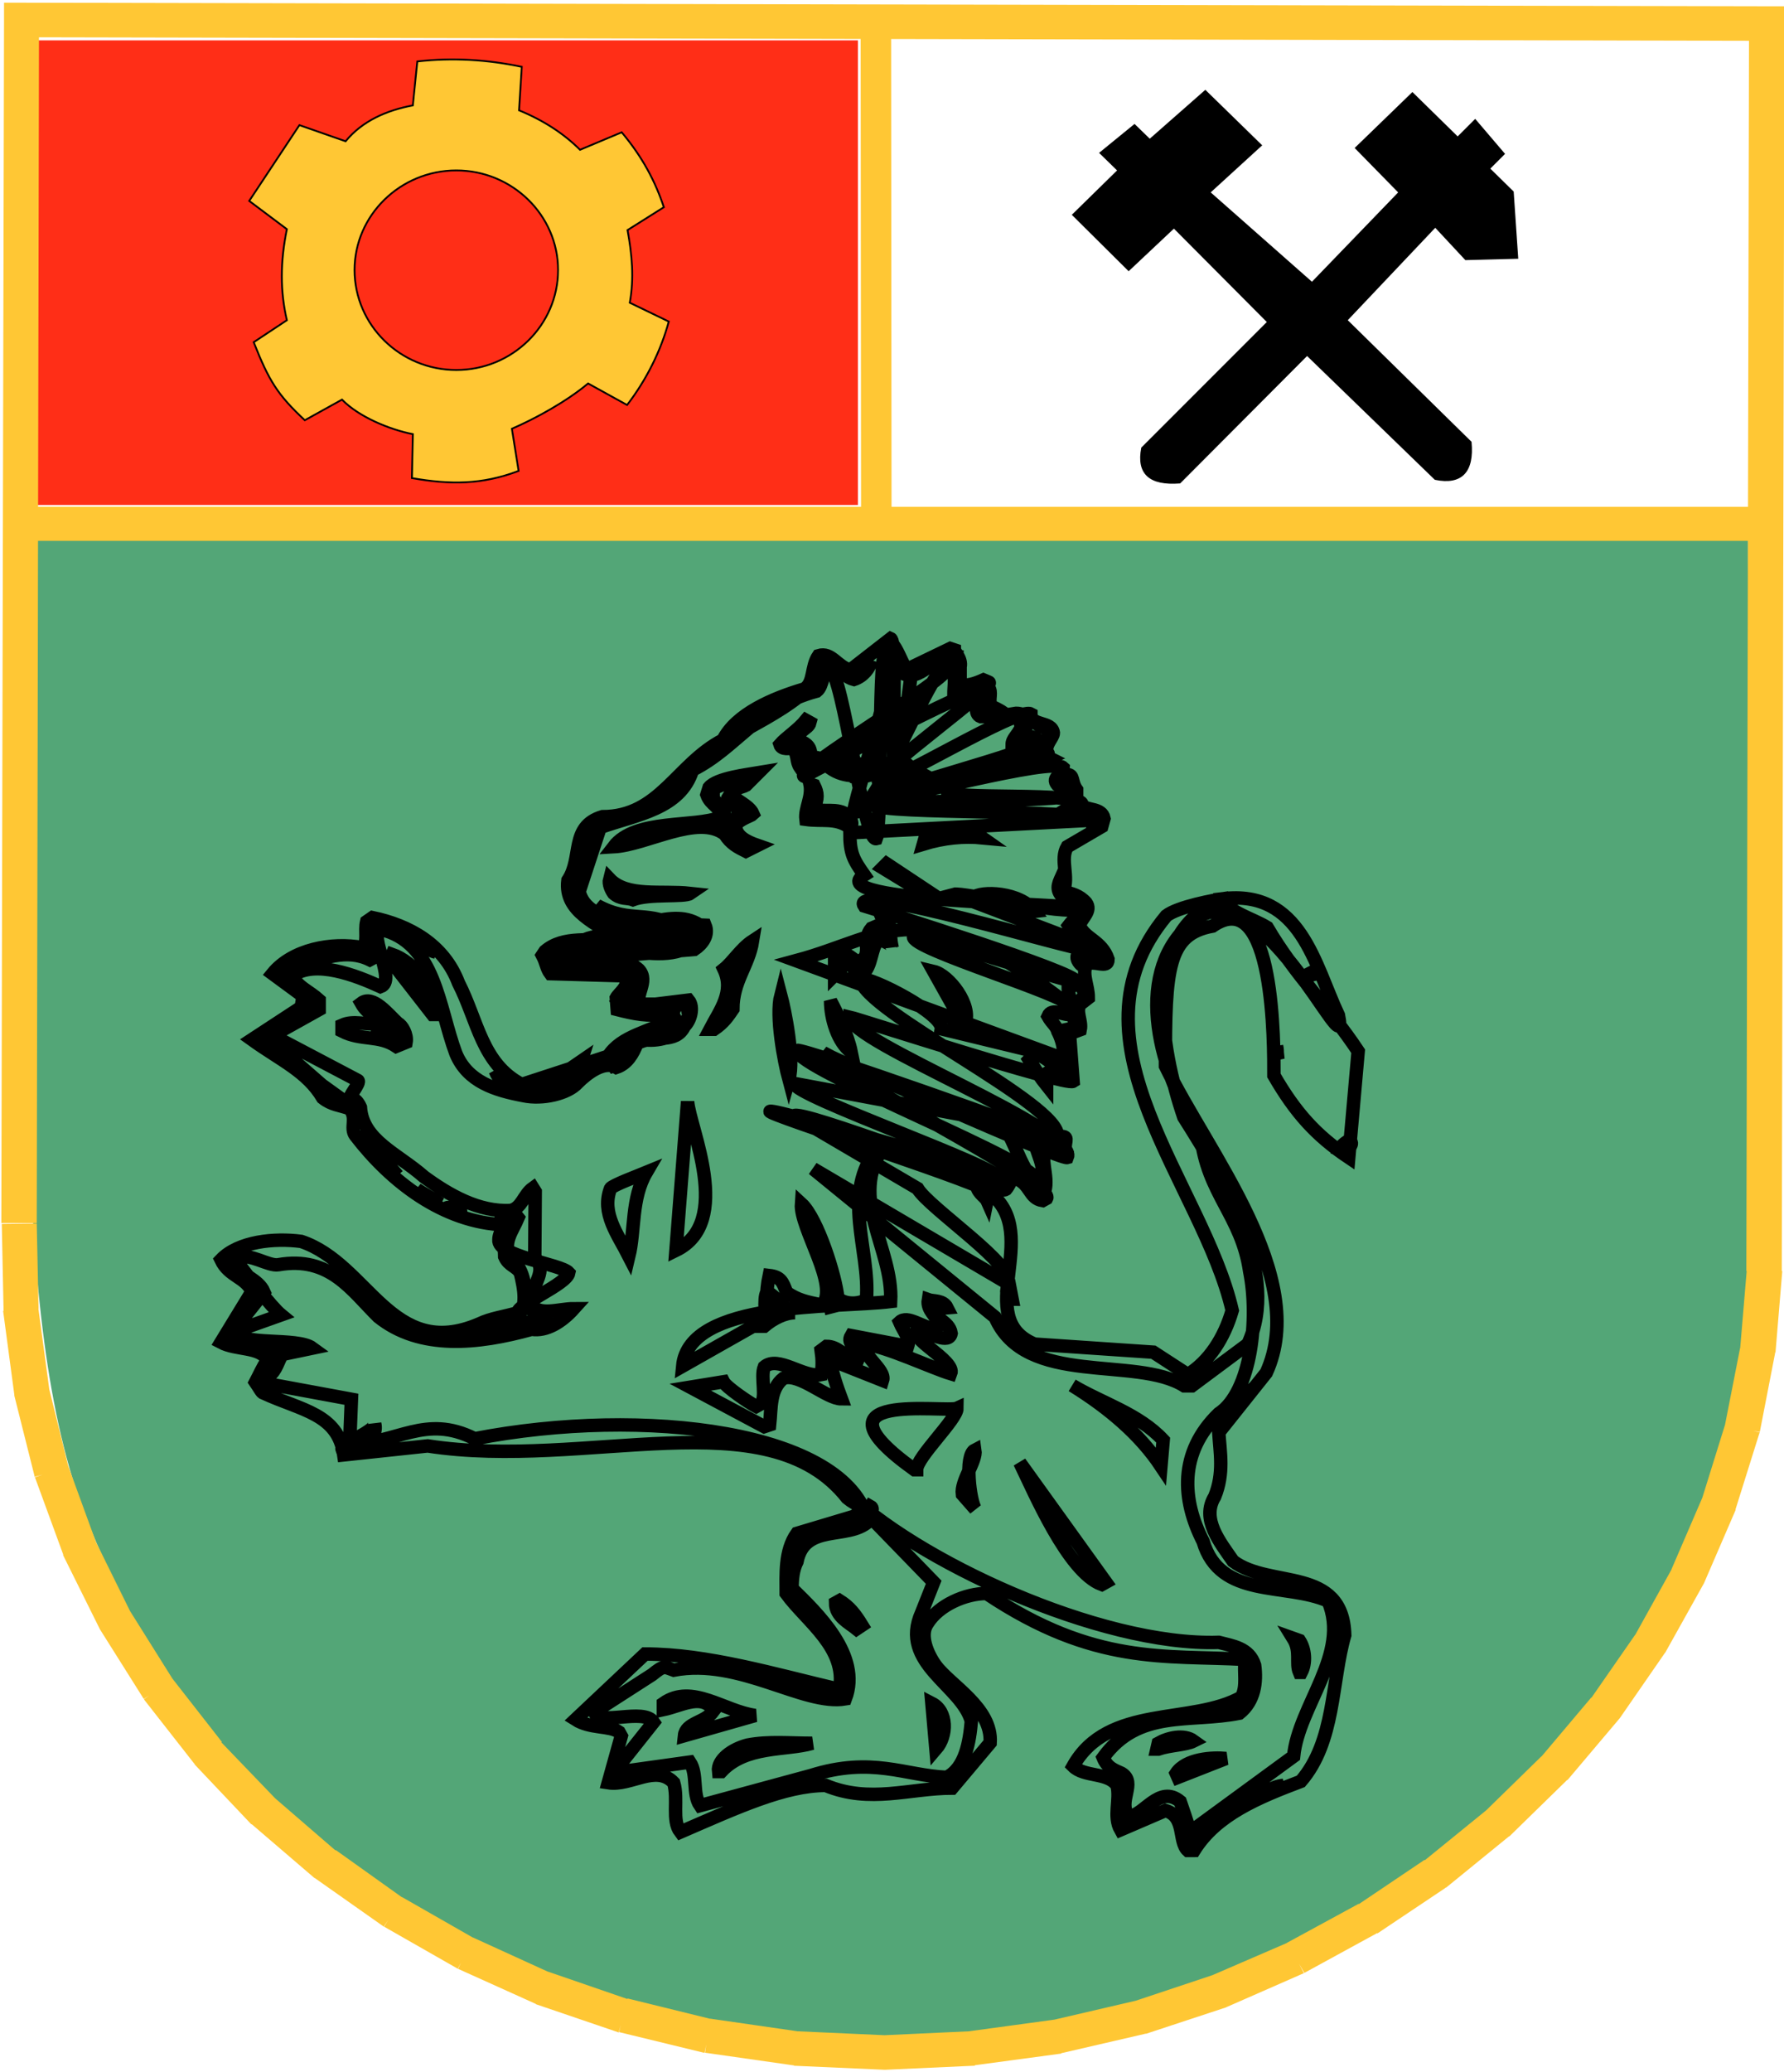 <svg version="1.2" xmlns="http://www.w3.org/2000/svg" viewBox="0 0 398 462" width="398" height="462">
	<title>Panagyurishte-pdf</title>
	<style>
		.s0 { fill: #ff2e17 } 
		.s1 { fill: #53a677 } 
		.s2 { fill: #ffc734 } 
		.s3 { fill: #000000;stroke: #000000;stroke-width: .4 } 
		.s4 { fill: none;stroke: #000000;stroke-width: 3 } 
		.s5 { fill: #ffc734;stroke: #000000;stroke-width: .4 } 
		.s6 { fill: #ff2e17;stroke: #000000;stroke-width: .4 } 
	</style>
	<path id="Path 1" class="s0" d="m7.5 9h183.9v103.6h-183.9z"/>
	<path id="Path 2" class="s1" d="m8.3 120.2l381.7-0.7c0 62.4 6.3 127.2-1.5 181.3-10.2 73.9-72.5 149.3-193.2 154.6-75.6-6.1-141.1-32-175.3-115-18-43.4-14.1-119.6-11.7-220.2z"/>
	<path id="Path 3" class="s2" d="m8.2 272.7h-7.9l0.6-268.4h7.8zm-7.3-264.4v-7.7l393.2 0.8v7.7zm389.3-3.1l3.9-3.8h4l-0.6 282h-7.9zm-0.5 277.9l7.9 0.3v0.2l-1.5 18-7.9-0.7zm-1.5 17.5l7.8 1v0.2l-3.4 17.5-7.8-1.4zm-3.3 16.9l7.7 1.9-0.1 0.2-5.3 16.9-7.5-2.3zm-5.1 16.4l7.4 2.6v0.2l-7 16.2-7.3-3zm-6.7 15.7l7.1 3.3-0.1 0.2-8.6 15.4-6.9-3.6zm-8.3 14.9l6.7 4-0.1 0.1-10.1 14.6-6.5-4.3zm-9.8 14l6.3 4.6-0.1 0.2-11.5 13.6-6.1-4.9zm-11.1 13.1l5.8 5.2-0.1 0.1-12.8 12.5-5.6-5.4zm-12.4 12.1l5.3 5.7-0.2 0.1-14 11.4-5-5.9zm-13.7 11l4.8 6.1-0.2 0.2-15.1 10.1-4.5-6.3zm-14.7 9.8l4.2 6.5-0.2 0.1-16.1 8.8-3.9-6.7zm-15.7 8.6l3.5 6.9h-0.1l-17.1 7.5-3.2-7.1zm-16.6 7.2l2.9 7.2-0.2 0.1-17.9 5.9-2.5-7.3zm-17.4 5.8l2.2 7.3-0.2 0.1-18.6 4.3-1.9-7.4zm-18 4.2l1.4 7.5-0.1 0.1-19.3 2.6-1.1-7.6zm-18.7 2.6l0.8 7.7h-0.2l-19.8 0.9-0.3-7.7zm-19.2 0.9v7.7h-0.2l-20.2-0.9 0.4-7.7zm-19.7-0.9l-0.7 7.6h-0.2l-19.6-2.8 1.1-7.6zm-19.1-2.7l-1.5 7.5h-0.2l-18.9-4.6 1.9-7.5zm-18.5-4.4l-2.2 7.4-0.2-0.1-18.2-6.2 2.6-7.3zm-17.6-6l-3 7.1-0.1-0.1-17.3-7.8 3.3-7zm-16.8-7.6l-3.7 6.8-0.1-0.1-16.3-9.3 4-6.6zm-15.9-9l-4.3 6.4-0.1-0.1-15.2-10.7 4.6-6.3zm-14.7-10.3l-4.9 5.9-0.2-0.1-14-12 5.2-5.8zm-13.5-11.6l-5.5 5.5-0.2-0.1-12.6-13.3 5.7-5.2zm-12.2-12.9l-6 5-0.2-0.2-11.2-14.3 6.3-4.7zm-10.9-13.9l-6.5 4.3-0.1-0.1-9.7-15.4 6.7-4.1zm-9.4-14.9l-6.9 3.7-0.1-0.2-8.1-16.3 7.1-3.4zm-7.8-15.8l-7.3 3v-0.2l-6.3-17.2 7.4-2.6zm-6.1-16.6l-7.6 2.1v-0.2l-4.5-17.9 7.7-1.8zm-4.3-17.4l-7.8 1.4v-0.2l-2.5-18.7 7.8-1zm-2.4-18l-7.8 0.6v-0.2l-0.4-19.3 7.8-0.1z"/>
	<path id="Path 5" class="s2" d="m7.4 120.6v-7.6h382.7v7.6zm184.6-118.6h6.8l0.1 114.2h-6.8z"/>
	<path id="Path 6" class="s3" d="m292.7 63.1l19.5-20.2-9.7-9.9 12.6-12.2 10.1 9.9 3.9-3.9 6.4 7.5-3.3 3.3 5.3 5.2 1 14.7-11.5 0.3-6.8-7.3-19.8 20.9 27.7 27.2c0.6 6.5-2 9.4-7.9 8.2l-28.6-27.7-28.4 28.5c-6.7 0.5-9.5-2-8.4-7.7l28.1-28.1-21-21.1-10.1 9.5-12.4-12.3 10.1-9.9-4-3.9 7.6-6.2 3.4 3.3 12.4-10.9 12.4 12.1-11.5 10.5z"/>
	<path id="Path 7" class="s4" d="m265 412.6c-2.2-2-0.4-7.6-5-8.9l-10 4.3c-1.7-3 0-6.7-0.8-9.9-2-3-7.3-1.8-9.8-4.3 7.8-13.9 26.5-9.1 37.6-15.4 1.3-2.6 0.4-5.4 0.8-8.4-17.9-1-33.6 1.4-57.7-14.7-4.7 0-10.7 2.6-13.2 6.7-1.8 2.6 0 6.8 1.8 9.3 3.3 4.5 12.7 9.5 12.2 17.3l-8.5 10.1c-9.5 0-18.3 3.5-28.2-0.6-9.1 0-19.7 4.9-32.4 10.4-2-2.6-0.4-7.2-1.5-11-4-4.2-9.5 0.8-14.6 0l2.9-10.4-0.5-0.9c-2.1-1.5-6.4-0.7-9.7-2.8l15.5-14.6c13.9 0 28.9 4.5 43.4 7.9 1.7-9.3-7.3-15.1-11.9-21.4 0-4.1-0.4-9.5 2.4-13.4l13.7-4.1v-2.4c-0.5 0-1.4-0.5-2.5-1.4-17.8-22.6-58-6.1-93.6-11.6l-18.7 2c-1.3-9.2-9.5-9.9-17.9-13.8-0.4 0-0.9-1.1-1.8-2.4 0.9-1.7 1.4-3 2.7-5-1.8-3-7-2.1-10.4-3.9l6.9-11.3c-1.4-3.3-5.1-3.3-6.9-7.1 3.9-4.1 11.9-4.9 17.9-4.1 15 5 20.1 26.8 39.7 18.4 2.7-1.3 5.6-1.6 8.6-2.5 0-2 10.9-6.3 11.4-8.9-1.8-2-16-3.6-15.6-7.4 0-0.9 0.5-2 1.2-3.3-13.5-0.5-25.2-9.5-33.2-19.9-1.3-1.7 0.5-3.9-1.3-6-2.2-0.8-4-0.8-6-2.4-3.5-5.9-9.4-8.4-15.8-13l11-7.2 0.4-2.5-6.8-5c4.4-5.4 13.2-7.1 20.1-5.8 1.3-1.3 0.4-3.7 0.9-5.8l1.3-0.9c8.1 1.7 15.9 5.9 19.2 14.6 4.3 8.4 5.2 18 14.1 22.6l19.3-6.3c2.9-4.6 9.3-5.4 14.1-8.2l-0.4 1.5c-5.5 0.5-9.5 3-13.4 7.6l0.9 1.3c3-0.9 3.4-4.7 6.4-5.9 3.4 0.5 7.6-0.4 9.8-3.7 0.5-1.3 1.4-2.6 0.5-4.2h-11.5c0-2.5 2-7.2-1.8-8.8l-15.3 0.8v-2.4c10.3-6.3 23.5 4.5 32.1-5l-0.4-1.8c-6.9-5.4-15.5 3-23.2-2.5l-0.9 0.9c1.8 1.2 3.4 2.9 6 3.7-4.2 1.7-10.2 0-15.8 2.9-1.2 1.8-0.3 3 0.4 5l16.3 0.4c0.4 0.9 0 2.6 0.4 3.9l-2.2 2.4c1.8 3.4 6.8 2.6 10.4 2.6-3.1 0.8-6.9 0-10.4-0.9l-0.2-2.6c0.6-1.1 2.8-2.4 2.4-4.9l-17.1-0.5c-0.9-1.2-0.9-2.4-1.8-4.1l0.6-0.9c4.2-3.6 10.1-2.1 15.9-2.8-4-3.5-11.7-5.8-10.8-13 3.4-5.1 0.4-12 7.7-14.2 12.8 0 16.5-11.7 26.9-17.1 2.9-5.8 11.1-9.3 18.2-11.4 2.2-1.5 1.4-4.9 3.1-7.4 2.9-0.9 4.2 2.5 7.1 3.2l9-7c1.8 0.8-0.4 30.2 1.4 32.2l3.4-25.9 8.5-4.1 0.9 0.3c0 0.4 1.7 2 1.3 3.8v3.7c1.2 0.8 3.4 0 5.2-0.8l1.2 0.5c2.1 0.8-25.5 20.1-24.6 22.3 2.5 0.9 31-16.9 34-15.2 0 2.8 4.6 1.5 5 4.2 0 1.2-2.1 2.7-1.3 4.5 2.2 0.8-23.7 5.3-22.4 8.4-0.9 2.3 31 0 30.1 3.2 0.9 1.3 4.4 0.5 4.9 3l-0.5 1.8-7.7 4.5c-1.7 2.9 0.5 6.6-0.9 10 1.8 0.4 3.6 0.8 5.1 2.5 1.3 1.8-0.9 3.3-1.5 5 1.1 3 5 3.4 6.4 7.6 0 2.3-3.1 0-4.9 1.2-0.9 2.5 0.5 4.6 0.5 7.4l-1.8 1.4c-1.1 1.6 0.4 3.7 0 5.7l-2.4 0.9 0.8 10.6c-1.7 1.1-47.6-13.8-49.8-14.3-0.2 5.5 51.2 25 48.5 31.3-1.7 0.5-51.8-21.9-53.4-22.8-2.1 2.5 50.8 28.3 48.8 31.9l-0.9 0.5c-3.1-0.5-2.6-3.7-6.1-5-1.6 0.4-53-15.5-54.7-14.9-1.3 0.5 50.9 17.1 49.2 18.3 11.6 9.4-4.2 27.8 9.8 33.6l26.5 1.8 7.7 5c4.7-2.9 8.1-8.1 9.9-14.3-6.5-28.2-38.1-59.9-14.7-88 2.6-2 10.4-3.5 14-4-20.5 6.1-15.2 34-10.1 48.9 9.7 15.3 21.4 35.2 14.3 50.6l-12.5 9.3h-1.7c-10.9-6.8-35.4 0.4-42.2-15.3l-40.6-33.1 43 25.3c2.9-3.2-17.1-16.5-19.7-20.9l-27.6-16.2c1.5-1.6 43 14.8 45.6 13.9 1.3-2.1-46.3-18.6-45.4-21.1l45.5 8.5c2.7 1.2 5.1 11.4 8 13 2.9-3-53.4-24.8-53-28.9 1.8-0.4 55.1 18.5 56.8 19.6l1.3-0.3c1.3-7.1-43.5-28.1-44-35.3 2.7-0.3 18.6 7.9 18.1 11.2l26.8 6.5-59.2-21.7c20.5-5.5 27.5-16.4 61 10.1 0-2.4-35.7-12.8-34.8-15.5 1.3-0.7 34.8 10.4 36.3 10.1 0.9-1.8-44.6-16.1-47.3-16.9-3.7-5.6 47.1 10 49.5 9.7 0-2-3.3-3.2-5.5-3.2l-24-9.1c1.8-0.5 25.8 4.8 27.1 3.2 0-1.3-57.1-1.2-47.1-7.5-2.4-3.4-3.2-4.8-3.2-9.4l53.6-2.8c-0.4-2.5-46.1-1.3-48.3-3.4-0.4-1.2 43.7-0.4 44.1-2.4 0-1.2-1.8-1.2-3.1-2.1-1.5-1.8 1.3-2.1 1.3-3.8-2.6-2.5-37.6 7.4-40.7 6.6 0.4-1.8 34.8-10.3 34.8-12.3-2.7-2.1-3.1 2-5.5 0.6 0-1.5 1.2-2 2.1-4.1l-0.6-1.7c-2.4-0.7-5.5-0.5-8.5-0.5-1.6-0.6-0.9-3.2 0-4.8l-0.3-0.9c-1.8-0.9-37.5 18.1-39.1 19-2.7-1.2 33-21.9 32.1-24.4-2.8-2.9-16.4 34.3-21 32.3-0.4-1.2 10-33.2 8.2-34.8l-1.3-0.4c-1.5 2-0.6 37.9-1.9 41.2-2.9 0.8-7.4-36.7-10.4-37.9-1.8 0.8-1.4 3.8-2.9 5-13.6 3.7-17.6 12.5-27.7 17.6-2.7 8.7-12.4 9.9-20.6 12.8l-4.7 14.3c0.9 3.8 4.7 5.4 8.5 6.7l19.6 0.8c0.9 2.2-0.6 4.2-2.4 5.4l-30.3 2.5 1.6 1.7c5.1-0.3 12.4-3.3 16.3 0.3 2.5 2.7-1.3 5.9 0.5 8.1l10.6-1.3c1.3 1.6 0.4 4.6-0.9 5.8-2 4.2-6.8 1.7-10.6 3.9-0.9 2.3-2.2 4.5-4.6 5.3-2.7-1.6-6.5 1.3-8.6 3.4-2.2 2.5-7.9 3.8-12.1 2.9-6.4-1.2-12.5-3.1-15.1-9.4-3.9-10.4-4.5-24.9-16.9-27.7-2.6 1.6 3.7 11.5 0.1 12.8-5.5-2.5-14.6-6.1-19.7-2.4 1.2 2.5 3.8 3.4 6 5.4v2.1l-10.4 5.8 19 10c0.9 0.4-2.7 4.3-1.4 3.9 0.9 0.4 1.4 0.8 2 2.1 0.5 7.4 8.3 10.3 14.2 15.5 5.6 4.1 12.3 7.9 19.3 7.5 2.5-0.5 2.9-3.5 5-5l0.5 0.8-0.1 14.7c2.9 3-0.4 5.5-1.1 10.3 2.1 2.9 6.4 1.1 9.8 1.1-2.7 3-6.1 5.1-9.4 4.6-11.9 3.3-24.9 4.7-34.2-2.8-6-5.9-10.8-13.6-22.3-11.6-2.2 0.4-6.4-2.7-8.9-1.5l0.4 1.8c1.2 1.6 6.9 9.1 9.1 10.9l-10.4 3.7c1.3 3.3 14 1.2 17.4 3.7l-6.7 1.4c-0.9 1.2-1.3 3.6-3 4.8v1.8l18.4 3.4-0.4 10c10.6 0 16.8-6.8 27.9-1.2 37.7-7.3 82.8-1.8 87.8 18.5-4.6 4.1-14.2 0.3-15.9 8.9-0.9 1.8-1.1 3.9-1.1 6 5.5 5.4 15.6 14.9 11.9 24.6-9.4 1.6-23.6-9.2-38.3-6.4-2.2-0.8-2.2-1.1-4.8 1l-12.9 8.3c0.9 3.3 11-1 13.2 2.3l-8.1 10.2 0.4 0.9 15.8-2.2c1.8 2.7 0.5 7.1 2.3 9.7l24.7-6.7c13.7-4.3 20.9 0 30.3 0.4 4.2-2.1 5.1-8 5.5-12.5-2.1-8-16.2-12.9-11.1-24.2l2.7-6.8-20.2-20.8c15.7 15.8 57.3 35.1 83.8 34.2 3 0.8 6.8 1.2 8 5.1 0.5 3.7 0 8-3.4 10.7-11 2.2-22.5-1-30.4 9.9 0.9 2.2 2.3 2.7 4.1 3.5 3.5 2.1-1 6.3 1.6 9.6 3.3 0 6.8-7.2 11.5-3.3 0.4 1.1 1.7 5 2.2 6.8l23.1-16.9c1.1-11.3 12.7-22.8 7.7-34.6-9.5-4.2-24.1-0.4-27.9-13.3-4.7-9.2-5.5-19.8 3.5-28.5 7.3-4.8 9-21.3 6.9-31.7-1.8-12.5-9.5-17.3-10.9-30.3-9.3-13.9-15-35.3-3-46.6 15.2-16.7 36.5 33.4 33.7 19.8-5.3-11.2-8.4-28.1-25.8-26 1.3 3.1 6.5 4.3 9.9 6.4 6.4 10.9 13.6 17.5 20.3 27.6l-2.1 23.7c-7.3-4.9-11.9-10-16.7-18.3 0-6.3 0.3-42.9-13.7-33.3-10 1.8-10.6 9.5-10.5 31.2 9.2 19.1 32.3 47 22.5 68.4l-10.6 13.3c0.3 4.6 1.2 9.1-0.9 14.3-3.1 5 1.2 10.2 4.1 14.4 8.2 6.2 24.5 1 24.9 16.5-3 10.4-2.1 23.7-9.8 32.6-9.5 3.6-18.8 7.4-23.8 15.4zm0.9-0.9c-0.9-0.5 0-1.6 0.8-2 1.8 0.4 0 1.2-0.8 2zm13.6-10.9c2.2-0.7 4.3-2.5 6.8-2.7-2.1 1.1-4.3 1.1-6.8 2.7zm-16.7-4.5l-0.4-0.9c2.2-3.3 8.2-3.6 11.1-3.3zm-102.5-1.3c-0.3-2.6 3-5 6.5-5.9 4.7-0.9 9.3-0.4 14.4-0.4-5.9 1.7-14.8 0.4-20.3 6.3zm48.5-5l-0.9-10.2c3.5 1.8 3.5 7.2 0.9 10.2zm49.3 0l0.3-1.3c2.1-1.2 5.7-2.1 7.9-0.5-1.8 0.9-5.3 0.9-7.9 1.8zm-105.4-3c0.3-2.9 4.6-2.9 6.4-5.4l-0.4-0.9c-2.6-2.9-6.9-0.3-10.7 0.5v-1.4c6.4-4.5 13.6 1.8 20.5 2.7zm137.2-14.1c-0.9-2.1 0.4-4.7-1.4-7.6l1.4 0.5c1.3 2 1.5 5 0.4 7.1zm-98.8-9.7c-1.6-1.3-4.7-2.8-4.7-5.8l0.9-0.5c2.2 1.4 3.4 2.9 5 5.5zm15.5-2.5l1.3-1.1zm39.2-7.4c-7.6-2.8-15.2-20.9-18.3-27.2l19.2 26.7zm-68.4-7.2l0.5-2.5c0.4 0 1.3-0.5 2.6-1.3-0.9 0.8-2.2 1.7-3.1 3.5zm15.5-8l1.3-2.2c0.9 0.5 0 1.8-0.9 2.2zm21.8-4.9c-0.4-3 3.2-7.4 2.8-9.9-2.4 1.2-1.1 11.5 0.1 13.2zm-10.7-5.5c-24.8-17.8 7.1-12.6 9.5-13.7 0 2.5-9 10.9-9 13.7zm-125.9-3.7l-1.8-0.9c-0.4-1.1 7.3-3.9 7.3-5.6 0.8 3.3-3.7 6.5-0.4 6-1.8 0.9-2.9-0.4-5.1 0.5zm180.9 2.9c-4.6-6.9-11.4-12.8-19.8-18 6.7 4 14.8 6.3 20.3 12.2zm-88.5-8.8l-16.5-8.8 7.4-1.2c0.6 1.2 5.6 4.6 7.3 5.5l0.9-0.5c1.6-1.2 0-6.1 0.9-8.3 3.1-2.7 8.8 2.5 12.7 1.7 0.3-1.8 0.3-3.3 0-5.4l1.2-0.9c2.5 0 3.8 2.1 6.8 3.4l0.5-1.3c0-1.7-3-2.5-1.8-4.5l12.6 2.4c0.6-1.8-0.9-3.3-1.8-5.4 1.8-1.7 5.1 1.3 8.2 1.6l0.6-1.2c-0.4-1.6-2.8-3-2.4-5.4 1.1 0.4 3.3 0 4.2 1.8l-2.4 0.2c-0.9 2.5 2.8 2.5 3.3 5.5-0.5 2.5-4.7 0-7.3-0.9-3.1 1.7 8.4 6.9 7.2 9.9-4-1.2-14.5-6.1-18.7-6.5-1.7 2.2 4.3 5.5 3.5 8l-11.6-4.6c0 2 1.5 6.3 2.4 8.7-3.3 0-9.3-5.8-12.9-4.6-3.1 2.4-2.7 6.7-3.1 10.4zm101.5-0.8c0.9-1.5 2.4-2.8 4.2-4.5-0.5 1.7-2.1 3.2-4.2 4.5zm-211.3-6.7c-0.9-0.2-1.5-0.9-2.2-2 0-2.1 2.8-4.2 1.6-6.6-3-2.2-5.9-0.9-9.4-3l6.4-10.4c0-3-3.8-3.9-5.9-5.9v-2.2c0.9-0.3 2.5-1.2 3.7-1.7-1.2 0-1.6 1.7-2.5 3 1.3 2.6 5.2 3.3 6.5 6.3l-7.3 9.2c1.7 2.9 6.4 2.5 9.7 4.2 1.4 2.6-4.6 6.2-0.6 9.1zm91.6-6l18.2-10.3c0.6-2.7 0.3-6.2 1.1-9.9 2.6 0.3 3 1.4 3.9 3.8 2.6 1.7 4.1 2 7.9 2.8 4-4.2-5-17.2-4.6-22.6 3.6 3.3 7.7 16.3 8.1 21 1.3 1.3 4.2 1.6 6.4 0.4 0.9-11.4-5.9-23.4 2.7-34.2h1.2c-8.1 11.7 2.1 22.7 1.5 34.6-12.2 1.5-45-0.3-46.4 14.4zm-52.6-6.8l15.6-4.2c2.5-2 1.6-6.4 0.8-9.7-0.8-1.6-2.6-1.6-3.5-3.7 0-2-0.7-4.2 0.9-6.7-0.4-0.3-0.4-1.5-1.6-2l0.4-0.9c0.8 0.5 2.4-0.3 3.3 0.9-1.2 2.9-3.7 5.8-1.6 9 3.4 3.1 2.9 6.7 3.8 11.1 1.2 0.6 3 2 5.1 1.5-5.5 2.6-15.3 3.4-23.2 4.7zm70.8-2.1c0.6-1.4-0.3-6.1 0.6-7.6 1.8 0.6 4.4 4.6 6.3 4.6-2.3 0-4.9 1.3-6.9 3zm13.3-3.9c0.9-0.2 1.4-2 2.2-3.2l0.9 2.4zm42-2.1c-0.5 0-2.1-2.1-0.5-2.6zm-85.5-9.6c-2.5-4.9-6.2-9.6-4.1-15.1 0.4-0.7 6.3-2.9 8-3.6-3.4 5.8-2.5 12.9-3.9 18.7zm10.5-1.3l2.6-33.2c0.4 5.8 10.3 26.9-2.6 33.2zm-49.3-8.6l-1.8-0.9c0.5-0.4 5.3 1.2 1.8 0.9zm-3.3-1.8c-2.2-0.7-3.5-1.6-5.2-3.2 1.2 0.8 3.4 2 5.2 3.2zm122-0.7c-0.4-0.9-2.6-2-2.2-3.8 1.4-0.9 3.1 0 4.8-0.4 0.3-0.9 2.1-2.6 1.6-4.1l0.9-0.5c1.3 0 0.9 1.6 2.1 2-1.2 0-1.6 2.6-3 4.3-0.8 0.5-2.5-0.9-3.7 0zm12-0.9c-0.9-0.5-1.4-0.8-2.1-2l1.2-0.9c3.4-3-1.2-7.5-0.5-11.3 1.4 0.5 2.7 1.1 4.3 2l1.8-1.2c1.8 0 0.3 1.7 0.9 3-0.9 0.8-1.8 0-3.1-0.5l-1.7 0.8c-0.8 2.9 1.4 6.8-0.4 10.1zm-143.5-4.7l-8.5-9.9zm211.9-4.9l-1.8-0.8c0.4-0.9 0.9-1.3 2.2-2.2 1.3 0.9-0.4 1.7-0.4 3zm-220.7-8l-0.9-2.1-21.4-15.4c0.9-1.6 3-2.5 5.5-3.7 0 1.2-3 1.2-3 3.7l15.8 13.8h1.8c0.8 0.5 1.3 0.8 2.2 2zm38.7-5.4c-2.5-0.5-6.7-1.3-8.1-5 2.1 2.9 6.9 4.1 10.6 3.7l8.6-5.9c-1.2 3.9-5.9 5.4-10.2 7.2zm114.9-1.8c-1.2-1.5-2.6-3.6-3.9-5.7l0.9-0.9c2.2-0.5 3 1.2 5.1 2.1 2.6-0.9 1.7-5 0.4-7.5-0.4-1.4-1.3-1.8-2.2-3.4 0.9-2.1 3.5 0 5.6-0.4l0.6 2.9-1.8 0.4 0.5 10.5c-1.4 0.5-3.1-2.1-4.9-0.9 0 0.6-1.1 1.4-0.3 2.6zm-96.5-5.1c-0.3-1.2 3.4-3.2 4.8-5.7l8.9-3.8c-0.3-1.2-1.2-1.2-2.5-2.1l-10-1.6c0.5-2 3.1-4.2 2.2-6.8l-13.2-5c-0.4-1.1-5.2 1.7-4.3 0 5.2-2.8 14.5 0.2 19.3-3-1.2-1.3-7.3-4.9-9-7 7.7 4.2 11.5 0.7 18.8 5.3 0.4 0.8 4.8 1.9 3.9 3-10.4 5.2-19.9-6.8-28.9 1.6l1.4 0.6 12.9 3.2c2.1 2.5 0.5 5.6 0.5 8.4 3.7 2.5 7.2-0.3 11.4 0l0.5 2.5c-1.8 3.8-6.9 5.1-11.2 4.7-1.6 1.6-2.1 4.5-5.5 5.7zm148.1-0.7c-0.3-0.9 0-1.6-0.3-2.9zm-109.1 4.5c-1.1-4.1-3-14.1-1.8-18.8 0.9 3.4 3.1 14.2 1.8 18.8zm13.9-6.1c-3-2.2-4.6-7.5-4.6-11.4 1.6 3 3.8 7.5 4.6 11.4zm-101.5-1.3c-3.9-2.6-7.8-1.2-12.1-3.4v-1.3c2.7-1.2 5.2 0 8.2-0.4-0.4-1.6-2.5-2-3.9-4.5 2.6-2 6 2.5 8.2 4.5 0.9 0.4 2.1 2.5 1.8 4.2zm-0.9-1.7c-0.9-0.4-2.1-0.4-3.4-1.3 0.4-1.2 1.3-1.2 2.5-2.1l0.9 0.4c0 0.9 1.2 1.7 0.3 3zm70.9-2.1c2.2-4.2 5.5-8.3 3.1-13.4 2-1.6 3.8-4.6 6.4-6.3-0.9 5.6-4.4 8.9-4.4 15.2-1.1 1.6-2 3-4.2 4.5zm56.4-1.3l-6.5-11.6c3.4 0.8 8.6 7.5 7 11.6zm-118.3-2l-9.5-12.2 0.5-1.2c4.8 1.7 9.5 7.5 9.5 13.4zm-27.8-0.9c-1.3-0.8 0.5-3 1.8-1.6zm94.1-0.9c-0.9-1.2 0.8-2.5 0.8-4.1 0 1.4 0 2.5-0.8 4.1zm76.8 0c-0.8-1.2-1.3-2.7-1.3-4.5l2.9-0.4 0.9 2.4zm-146.3-5.4c-1.3-1.6-3.1-3-4.8-4.5 2.2 0.4 3.5 2 5 4.5zm-29.6-0.4l-1.3-1.2c4-4.6 12.8-6.8 18.9-5.5 2.1-0.8 1.2-3.3 1.6-5.4 1.8-2.1 5.2 0 7.8 1.2-1.4 0.9-3.5-1.6-5.1-1.2l-0.9 0.5c-1.8 1.2-0.9 4.1-0.9 6.3l-1.3 0.7c-5.1-2.5-10.6-0.4-16.1 1.6-1.3 0-1.3 2.5-2.7 3zm228.7 0c0-0.5-0.7-1.2-1.4-2.6zm-106.2-1.2c0-1.4 0-2.9 0-4.7 1.8-1.2 3.6 0.9 5.2 1.8l0.9-0.5c2.1-1.3 0-4.5 2.1-7l2.1-0.9c1.3-1.3-1.2-2.6 0-4.2 2.5 2.1 1.8 6.3 2.5 9.2 0-0.5-1.2-0.9-2.5-1.6-2.1 0.7-1.7 4.5-3.4 7l-1.2 0.4c-1.4-0.4-1.4-1.3-2.6-2-1.7-0.4-1.3 1.6-2.6 2zm-22.5-0.9c0.9-2 3.1-2 3.1-4.2-0.9 2.2-3.9 3.1-3.4 4.6zm77.7-1.2c0 0-1.7-1.3-0.9-2.6l2.7-0.4v-2.6c-1.4-1.1-3.5-1.1-4.8-3.3 0.9-1.2 3.4-3.2 2.1-5.4l1.3 1.8c-0.7 1.5-1.6 3.6-0.4 5.8 1.8 1.1 3.5 2 4.7 5-1.2 0.9-3.4-0.4-4.7 1.7zm-144.2-3c-2.2-0.5-2.2-2.1-4.2-2.9 1.5 0 2.4 1.7 4.2 2.9zm47.3-2.6l-3.3-0.6c3.7-0.5 8-2.2 12.3-1.8l0.5 1.3c-3 1.1-6 0.8-9.5 1.1zm50.4-0.3c0.5-1.2 1.4-1.2 2.5-2.1l0.4 1.3c-0.9-0.4-1.5 0.5-2.9 0.8zm-49.1-0.3c1.8-0.5 4.3-1.8 6.4-1.4-0.9 2-3.7 0.5-5.5 1.4zm83.2-5.7c-2.9-3.6-7.6-1.1-12-3.2 1.8-1.7 10.7-1.3 13.8 3zm-99-1.2c-1.3-0.8-2.6-3.3-2.2-5.5 0.5 1.8 1.8 3.4 2.7 5.5zm11.2-1.6c-1.3-0.5-2.7 0-4.3-1.4-0.5-0.7-1.2-2.1-0.9-3.2 3.9 4.1 11.6 2.5 18 3.2-1.3 0.9-9.1 0-12.8 1.4zm96.4-0.5l-0.8-0.4c-1.4-1.7-0.5-3 0.4-5 0.4 1.3-1.3 3.8 0.9 5zm-31.2-0.8l-9.5-5.8 0.9-0.9 9.5 6.3zm-77.1-5.4c0-0.9 0.3-2.1 1.2-3.3 0 0.8-0.9 2-1.2 3.3zm37.1-4.1c-1.8-0.9-3.4-1.7-4.7-3.8-6-4.6-17.4 2.4-24.8 2.8 4.8-6.3 18-4.2 23.9-6.6 0-2.5-2.2-2.5-3.1-5l0.5-1.6c1.7-2.1 8.6-2.9 11-3.3l-2.8 2.8c-0.9 0.5-2.7 0.5-2.9 2.1 0.2 1.2 3.6 2.2 4.5 4.3-0.4 0.4-3 1.1-3.9 2.5 0 2.4 2.3 3.6 4.9 4.5zm-35.9-1.2c-0.5-0.9 0-2.2 0.9-3.4l1.5-0.9c-0.3 1.3-1.5 2.1-2.4 4.3zm75.5-0.4l0.4-1.4c2.9-2.8 9.3-2.5 12.8 0-4.2-0.4-8.6 0-13.2 1.4zm-42.3-0.9c-0.8-0.5-2.1-1.7-2.9-3l0.8-2.9c-0.3-1.2-0.8-2.1-2.5-3v-2.4c1.3-0.9 3.4-1.7 5-0.9-0.4 0-0.7 1.3-1.6 2.7 0.4 1.5 3.4 2.4 1.6 4.9-1.2 1.3 0 2.9-0.4 4.6zm25.6-3c-3-2-5.9-1.1-9.5-1.6-0.3-2.5 1.5-4.9 0.9-7.9l0.9 0.3c0.9 1.8 0.9 2.9 0 5.1 1.8 1.2 5.2-0.4 7.7 1.7 0 0.4 1.2 1.3 0.5 2.4zm54.6 0c0.6-0.3 0-1.6 0.6-2.4zm-108.3-1.6c0.7 0.5 1.6-0.8 2.8-0.8zm104.6-1.6l-1.8-0.9c0.5-0.3 0.5-1.7 1.8-2.1 0.2 0 1.5 2.5 0 3zm-25.3-1.2l-2.6-1.4c1.7-1.2 6.5-1.2 8.6 0l0.4 0.8c-1.6 0-3.8 0.6-5.9 0.6zm25.3-3.4c-1.3-0.4-1.8-1.3-3.5-2.2l1.3-1.6c1.7 0 0.9 1.6 2.2 3.4zm-34.2-1.6c-6.5-6.3-14.7 1.6-21.5-4.2-1.6 0-3.8 0.4-6 0.4-0.9-1.3-0.4-2.5-1.5-4.3-0.8 0-2.6 0.5-3-0.8 1.3-1.5 4.1-3.3 5.8-5.4l0.9 0.5c-0.4 1.6-3.1 1.6-2.2 4.2 1.3 0.3 2.7 1.5 2.2 3.3 6.9 1.6 13.7 2.5 21 1.2 1.2 1.3 3.4 2.4 5.9 3.8zm-15.5-1.7c-2.8-3.7-7-2.1-11.9-3.3l-0.4-2.5-1.9-1.8 0.8-0.7c1.5 0.7 2.8 2 3.3 4.6 6.8 1.3 13.2 2.8 20.5 1.6-3.1-0.3-6.8 2.6-10.4 2.1zm40.6-2.9c0-1.3 1.8-3.4 1.4-4.9-0.8 0-2.1-1.8-3.5-0.9-1.3-1.2 0.9-2.6-0.4-4.3-0.3 0-1.2-0.5-2.5-1.1 2.9-0.5 4.3 2.4 7.2 3.3 1.4 1.6 0 2.5-0.8 4.1 0.4 0.9 0.8 2.1 1.6 2.5zm-75.5-0.4c9-8 21.7-10.7 29-21.3h1.6c1.8 1.3 2.7 2.5 4.3 2.9 2.1-0.7 3.5-2.5 3.9-4.2-0.9 2.1-3 3-4.6 3-2.7-0.9-3.1-3-5.2-3.4l-1.2 0.4c-1.4 2.6-0.5 5.6-2.7 6.7-12.2 1.3-16.1 11.4-25.5 15.9zm64.1-10.4c-2.7-0.8 1.7-5.1-1.4-6.3h2.2c0.9 1.2 0 2.5 0.5 4.2 0.9 0.4 2 0.9 3.3 1.8-1.3 0-2.9 0-4.6 0.3zm-6.9-4.6c0-2 0.5-4.1-0.4-6.8-3.1-3.6-6.4 3.9-10.7 2.2 0-0.9-1.2-2.5-1.2-3.7-0.5-0.8-2.2-1.7-3.6-1.3l2.2-1.7c0.9 0.9 1.8 3.3 2.9 5.4 4 2.1 7.3-4.1 11.3-2.9-0.5 2.5 2.4 7.1-0.5 8.8z"/>
	<path id="Path 8" class="s5" d="m55.6 44.8l11.2-16.9 10.3 3.6c3.8-4.6 9.2-6.9 15-8l1-9.8c7.9-0.9 15.7-0.4 23.3 1.2l-0.6 9.7c5.6 2.3 10.1 5.3 13.6 8.8l9.3-3.9c4.7 5.6 7.5 11 9.4 16.7l-8.1 5.1c1 5.5 1.5 10.7 0.5 16.2l8.7 4.2c-1.8 6.6-5 13-9.3 18.6l-8.7-4.8c-4.9 4.1-11.9 7.9-17 10.1l1.5 9.4c-8.2 3.1-15.2 3.1-23.8 1.6l0.2-9.8c-5.1-1-12-3.8-15.8-7.7l-8.3 4.6c-6.1-5.7-8-8.8-11.4-17.4l7.4-4.9c-1.5-6.4-1.5-13 0-20.3z"/>
	<path id="Path 9" class="s6" d="m79.1 60.2c0-12.2 10.2-22.2 22.7-22.2 12.5 0 22.7 10 22.7 22.2 0 12.3-10.2 22.3-22.7 22.3-12.5 0-22.7-10-22.7-22.3z"/>
</svg>